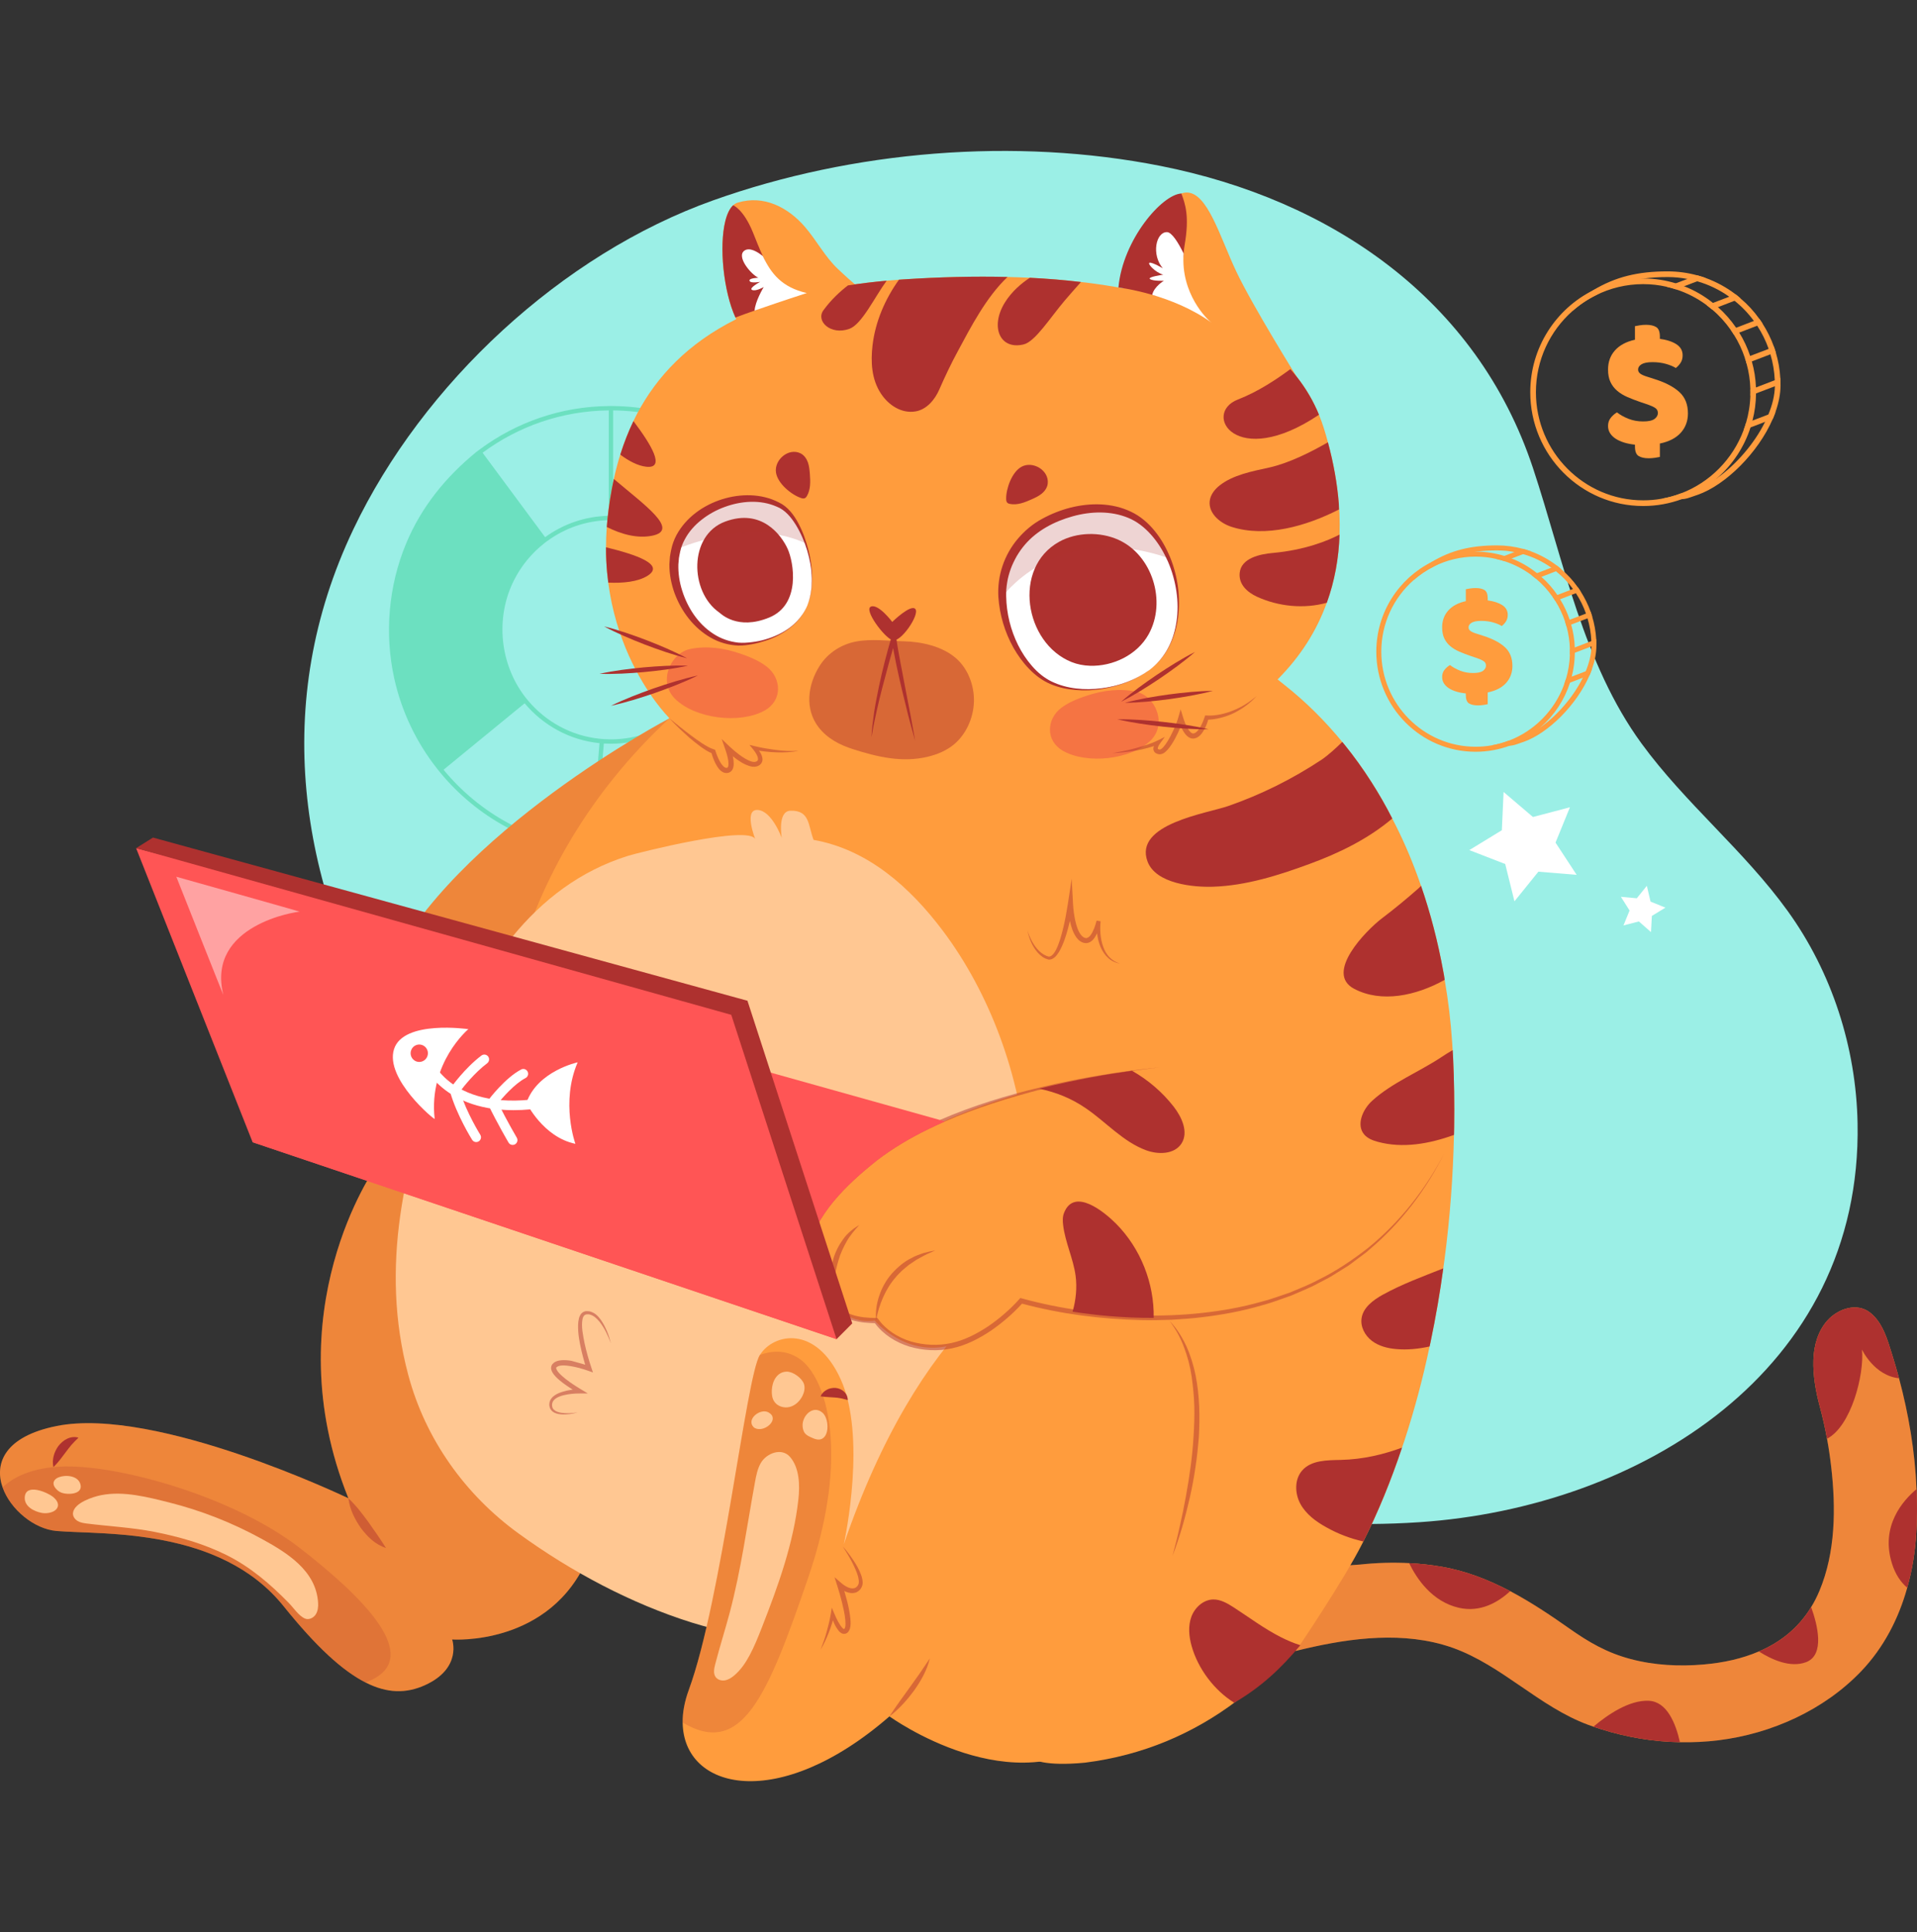 <svg width="124" height="125" viewBox="0 0 124 125" fill="none" xmlns="http://www.w3.org/2000/svg">
<rect x="0" y="0" width="124" height="125" fill="#333333" stroke="none"/>
<g clip-path="url(#clip0_25_238)">
<path d="M123.955 99.154C123.886 100.355 123.696 101.56 123.367 102.72C122.811 104.721 121.846 106.593 120.399 108.111C117.99 110.635 114.587 112.164 111.162 112.588C110.336 112.691 109.499 112.731 108.666 112.713C106.937 112.683 105.212 112.392 103.556 111.869C103.395 111.818 103.231 111.766 103.07 111.707C102.957 111.67 102.847 111.63 102.734 111.589C99.558 110.414 97.174 107.757 93.983 106.611C93.757 106.53 93.53 106.46 93.3 106.394C90.2 105.531 86.856 106.055 83.793 106.814L85.818 101.571C85.913 101.324 87.744 101.243 87.963 101.22C89.02 101.106 90.087 101.073 91.151 101.128C91.856 101.165 92.561 101.239 93.256 101.361C94.82 101.63 96.29 102.208 97.686 102.941C99.009 103.641 100.27 104.481 101.487 105.34C102.767 106.243 103.936 106.924 105.468 107.33C107.014 107.742 108.63 107.823 110.216 107.683C111.484 107.573 112.687 107.307 113.769 106.843H113.772C115.154 106.254 116.327 105.333 117.153 103.973C117.351 103.652 117.526 103.31 117.683 102.937C118.739 100.428 118.758 97.543 118.447 94.876C118.378 94.275 118.29 93.674 118.18 93.077C118.052 92.374 117.895 91.674 117.709 90.984C117.449 90.023 117.266 88.969 117.299 87.974C117.329 87.049 117.595 86.099 118.217 85.417C118.9 84.665 120.114 84.253 120.965 84.92C121.791 85.564 122.098 86.696 122.395 87.65C122.552 88.151 122.698 88.659 122.837 89.168C123.465 91.511 123.868 93.918 123.97 96.338C124.014 97.274 124.01 98.214 123.955 99.154Z" fill="#FF9C3D"/>
<path opacity="0.2" d="M123.955 99.154C123.886 100.355 123.696 101.56 123.367 102.72C122.811 104.721 121.846 106.593 120.399 108.111C117.99 110.635 114.587 112.164 111.162 112.588C110.336 112.691 109.499 112.731 108.666 112.713C106.937 112.683 105.212 112.392 103.556 111.869C103.395 111.818 103.231 111.766 103.07 111.707C102.957 111.67 102.847 111.63 102.734 111.589C99.558 110.414 97.174 107.757 93.983 106.611C93.757 106.53 93.53 106.46 93.3 106.394C90.2 105.531 86.856 106.055 83.793 106.814L85.818 101.571C85.913 101.324 87.744 101.243 87.963 101.22C89.02 101.106 90.087 101.073 91.151 101.128C91.856 101.165 92.561 101.239 93.256 101.361C94.82 101.63 96.29 102.208 97.686 102.941C99.009 103.641 100.27 104.481 101.487 105.34C102.767 106.243 103.936 106.924 105.468 107.33C107.014 107.742 108.63 107.823 110.216 107.683C111.484 107.573 112.687 107.307 113.769 106.843H113.772C115.154 106.254 116.327 105.333 117.153 103.973C117.351 103.652 117.526 103.31 117.683 102.937C118.739 100.428 118.758 97.543 118.447 94.876C118.378 94.275 118.29 93.674 118.18 93.077C118.052 92.374 117.895 91.674 117.709 90.984C117.449 90.023 117.266 88.969 117.299 87.974C117.329 87.049 117.595 86.099 118.217 85.417C118.9 84.665 120.114 84.253 120.965 84.92C121.791 85.564 122.098 86.696 122.395 87.65C122.552 88.151 122.698 88.659 122.837 89.168C123.465 91.511 123.868 93.918 123.97 96.338C124.014 97.274 124.01 98.214 123.955 99.154Z" fill="#AE312F"/>
<path d="M120.443 87.315C120.596 88.936 119.737 92.282 118.18 93.078C118.052 92.374 117.895 91.674 117.709 90.985C117.449 90.023 117.266 88.969 117.299 87.974C117.329 87.05 117.595 86.099 118.217 85.417C118.9 84.665 120.114 84.253 120.965 84.92C121.791 85.565 122.098 86.696 122.395 87.65C122.552 88.151 122.698 88.66 122.837 89.168C121.229 88.999 120.443 87.315 120.443 87.315Z" fill="#AE312F"/>
<path d="M123.955 99.154C123.886 100.355 123.696 101.56 123.367 102.72C122.954 102.366 122.603 101.862 122.384 101.162C121.616 98.73 123.093 97.072 123.97 96.339C124.014 97.274 124.01 98.214 123.955 99.154Z" fill="#AE312F"/>
<path d="M116.821 107.536C115.808 107.916 114.609 107.374 113.772 106.843C115.154 106.254 116.327 105.333 117.153 103.973C117.563 105.108 118.06 107.072 116.821 107.536Z" fill="#AE312F"/>
<path d="M108.666 112.713C106.937 112.683 105.212 112.392 103.556 111.869C103.395 111.817 103.231 111.766 103.07 111.707C104.002 110.922 105.402 109.971 106.656 110.034C107.818 110.089 108.388 111.471 108.666 112.713Z" fill="#AE312F"/>
<path d="M97.686 102.941C96.904 103.663 95.76 104.334 94.367 104.017C92.627 103.619 91.633 102.127 91.151 101.128C91.856 101.165 92.561 101.239 93.256 101.361C94.82 101.629 96.29 102.208 97.686 102.941Z" fill="#AE312F"/>
<path d="M46.148 12.956C36.344 16.446 27.34 24.826 22.859 34.238C12.125 56.781 30.433 80.514 50.027 90.259C55.361 92.911 61.059 94.809 66.901 95.923C75.115 97.49 83.402 99.043 91.802 98.481C106.104 97.523 120.455 88.676 120.156 72.676C120.065 67.769 118.497 62.907 115.634 58.936C112.822 55.035 109.022 51.989 106.185 48.105C102.407 42.932 101.137 36.254 99.162 30.289C95.531 19.329 86.06 12.915 75.079 10.737C65.663 8.869 55.185 9.738 46.148 12.956Z" fill="#9BEFE6"/>
<path d="M49.973 30.825C49.909 30.754 49.841 30.686 49.779 30.621C47.2 27.967 43.62 26.305 39.659 26.269C39.611 26.266 39.566 26.266 39.519 26.266C39.471 26.266 39.426 26.266 39.378 26.269C36.267 26.297 33.387 27.332 31.047 29.064C30.971 29.118 30.892 29.175 30.819 29.234C28.844 30.844 27.253 32.795 26.266 35.172C25.129 37.91 24.863 40.995 25.502 43.892C25.974 46.029 26.937 48.047 28.294 49.756C28.35 49.833 28.412 49.906 28.471 49.977C30.842 52.855 34.299 54.797 38.2 55.154C38.292 55.166 38.385 55.171 38.481 55.177C38.824 55.205 39.17 55.217 39.519 55.217C43.11 55.217 46.398 53.881 48.919 51.678C48.989 51.616 49.059 51.554 49.129 51.489C51.875 48.993 53.663 45.444 53.86 41.48C53.866 41.386 53.869 41.29 53.871 41.197C53.877 41.046 53.88 40.893 53.88 40.743C53.88 36.906 52.392 33.419 49.973 30.825ZM49.574 30.819L44.697 35.537C43.403 34.23 41.626 33.407 39.66 33.371V26.552C43.541 26.589 47.048 28.216 49.574 30.819ZM46.55 40.893C46.55 40.986 46.545 41.083 46.539 41.176C46.427 43.062 45.577 44.752 44.281 45.959C44.213 46.022 44.143 46.084 44.07 46.144C42.841 47.196 41.252 47.834 39.519 47.834C39.373 47.834 39.227 47.828 39.083 47.82C38.988 47.814 38.895 47.805 38.802 47.797C36.943 47.607 35.298 46.683 34.156 45.322C34.094 45.251 34.035 45.177 33.975 45.1C32.323 42.958 32.026 39.959 33.248 37.538C33.715 36.61 34.388 35.791 35.202 35.151C35.275 35.089 35.351 35.032 35.43 34.981C36.546 34.17 37.907 33.682 39.379 33.654C39.423 33.651 39.471 33.651 39.519 33.651C39.567 33.651 39.615 33.651 39.66 33.654C41.544 33.691 43.252 34.479 44.495 35.732C44.559 35.797 44.624 35.865 44.689 35.936C45.848 37.201 46.554 38.888 46.554 40.742C46.553 40.794 46.553 40.842 46.55 40.893ZM39.378 26.552V33.371C37.845 33.399 36.425 33.907 35.261 34.754L31.216 29.291C33.508 27.593 36.329 26.58 39.378 26.552ZM28.691 49.798L33.936 45.5C35.129 46.923 36.844 47.885 38.779 48.08L38.222 54.871C34.4 54.519 31.014 52.619 28.691 49.798ZM39.519 54.933C39.179 54.933 38.838 54.922 38.504 54.893L39.058 48.103C39.21 48.111 39.364 48.117 39.519 48.117C41.325 48.117 42.979 47.454 44.256 46.356L48.733 51.465C46.263 53.626 43.04 54.933 39.519 54.933ZM48.944 51.278L44.466 46.172C45.819 44.916 46.705 43.155 46.821 41.188L53.579 41.468C53.385 45.352 51.636 48.829 48.944 51.278ZM46.832 40.904C46.834 40.85 46.834 40.796 46.834 40.742C46.834 38.815 46.095 37.057 44.891 35.741L49.768 31.023C52.145 33.563 53.599 36.986 53.599 40.742C53.599 40.89 53.596 41.037 53.59 41.185L46.832 40.904Z" fill="#6CE0C0"/>
<path d="M43.298 46.474C43.298 46.474 29.287 53.831 24.967 62.963C20.646 72.094 39.52 63.476 39.52 63.476L43.298 46.474Z" fill="#FF9C3D"/>
<path opacity="0.2" d="M43.298 46.474C43.298 46.474 29.287 53.831 24.967 62.963C20.646 72.094 39.52 63.476 39.52 63.476L43.298 46.474Z" fill="#AE312F"/>
<path d="M70.181 114.037C73.944 113.561 77.198 112.148 79.979 110.054C81.144 109.177 82.223 108.181 83.232 107.083C83.235 107.08 83.275 107.058 83.335 107.024C83.509 106.927 83.855 106.725 83.986 106.569C84.018 106.531 86.91 102.25 88.102 99.895C88.129 99.841 88.161 99.781 88.188 99.728C89.154 97.812 89.981 95.771 90.689 93.655C90.743 93.509 90.791 93.363 90.84 93.217C91.489 91.236 92.037 89.19 92.472 87.112C92.498 87.004 92.52 86.901 92.541 86.793C92.869 85.223 93.143 83.643 93.357 82.057C93.389 81.862 93.411 81.673 93.438 81.478C93.797 78.761 93.991 76.05 94.05 73.425C94.055 73.257 94.06 73.089 94.06 72.922C94.082 71.374 94.06 69.864 93.991 68.397C93.98 68.246 93.969 68.089 93.964 67.937C93.953 67.764 93.942 67.596 93.931 67.428C93.84 66.065 93.679 64.717 93.448 63.391C93.421 63.196 93.389 63.007 93.352 62.817C93.008 60.929 92.53 59.083 91.918 57.308C91.843 57.091 91.768 56.875 91.687 56.658C91.22 55.381 90.678 54.142 90.055 52.956C90.05 52.94 90.045 52.924 90.034 52.908C89.626 52.107 89.18 51.333 88.702 50.586C88.702 50.581 88.697 50.575 88.692 50.57C88.171 49.753 87.602 48.962 87 48.216C86.941 48.145 86.882 48.069 86.823 47.999C85.706 46.641 84.466 45.401 83.087 44.313C82.938 44.195 82.789 44.074 82.641 43.956C84.135 42.459 85.177 40.79 85.823 38.994C86.329 37.593 86.598 36.12 86.647 34.585C86.662 34.148 86.662 33.706 86.643 33.257C86.631 33.044 86.619 32.827 86.601 32.613L86.598 32.589C86.498 31.291 86.259 29.961 85.895 28.612C85.733 28.011 85.556 27.409 85.317 26.833C84.957 25.954 84.476 25.133 83.879 24.377C83.879 24.377 81.011 19.77 79.969 17.567C78.909 15.334 78.1 12.396 76.724 12.456C75.481 12.511 72.957 15.467 72.672 18.575C72.67 18.602 72.67 18.63 72.667 18.658C71.894 18.512 71.091 18.386 70.253 18.282C70.144 18.27 70.032 18.255 69.92 18.246C68.867 18.12 67.768 18.029 66.611 17.971C66.142 17.95 65.657 17.931 65.17 17.919C63.063 17.867 60.796 17.919 58.38 18.081C58.301 18.084 58.223 18.09 58.15 18.096C57.877 18.114 57.611 18.136 57.354 18.16C56.646 18.224 55.968 18.303 55.31 18.397L55.212 18.318C54.797 17.972 54.259 17.455 54.195 17.398C53.366 16.615 52.803 15.527 52.059 14.669C50.977 13.421 49.416 12.592 47.712 13.111C47.605 13.145 47.51 13.198 47.423 13.281C47.199 13.487 47.031 13.842 46.917 14.299C46.507 15.938 46.797 18.843 47.571 20.543C47.586 20.577 47.604 20.614 47.622 20.648C44.484 22.217 42.486 24.362 41.224 26.742C41.136 26.907 41.054 27.077 40.973 27.245C40.648 27.92 40.379 28.615 40.152 29.317C39.974 29.866 39.83 30.423 39.707 30.987C39.523 31.832 39.392 32.68 39.299 33.526C39.289 33.62 39.28 33.715 39.274 33.806C39.262 33.904 39.256 33.999 39.25 34.093C39.214 34.542 39.199 34.981 39.199 35.406V35.469C39.199 36.003 39.223 36.519 39.268 37.02C39.289 37.248 39.316 37.474 39.344 37.694C39.825 41.39 41.405 44.036 42.392 45.376C42.877 46.029 43.216 46.373 43.216 46.373C43.216 46.373 43.26 46.429 43.297 46.475C22.32 66.008 36.539 96.134 36.539 96.134L46.084 95.847L62.566 103.516L66.84 113.81C66.841 113.81 67.505 114.294 70.181 114.037Z" fill="#FF9C3D"/>
<path d="M74.53 19.073C73.305 18.718 72.393 18.605 72.345 18.596C72.631 15.488 75.173 12.574 76.416 12.519C76.669 13.205 76.95 13.985 76.626 15.859C76.593 16.044 76.574 16.223 76.561 16.398C76.361 18.987 75.696 19.413 74.53 19.073Z" fill="#AE312F"/>
<path d="M48.811 20.094C48.346 20.255 47.908 20.414 47.572 20.542C46.797 18.843 46.508 15.937 46.918 14.298C47.032 13.841 47.2 13.486 47.424 13.28C47.424 13.28 48.085 13.526 48.697 15.02C48.919 15.565 49.117 16.087 49.343 16.567C49.879 17.701 50.327 19.56 48.811 20.094Z" fill="#AE312F"/>
<path opacity="0.48" d="M68.648 45.794C67.696 46.517 67.607 47.922 68.761 48.578C70.307 49.456 73.143 49.16 74.43 47.903C75.516 46.841 74.743 45.029 73.498 44.754C72.446 44.522 71.346 44.664 70.339 44.995C69.871 45.149 69.182 45.388 68.648 45.794Z" fill="#EA4949"/>
<path opacity="0.48" d="M49.599 43.131C50.562 43.888 50.63 45.328 49.438 45.98C47.84 46.852 44.943 46.5 43.646 45.191C42.552 44.087 43.374 42.245 44.653 41.985C45.734 41.765 46.858 41.93 47.882 42.286C48.359 42.451 49.06 42.707 49.599 43.131Z" fill="#EA4949"/>
<path d="M65.171 17.919C63.779 19.237 62.771 21.211 61.968 22.7C61.526 23.515 61.126 24.355 60.755 25.206C60.476 25.845 59.954 26.489 59.227 26.615C58.313 26.773 57.472 26.209 56.984 25.466C56.372 24.54 56.314 23.413 56.44 22.337C56.62 20.814 57.248 19.349 58.149 18.095C58.224 18.09 58.302 18.084 58.38 18.079C60.798 17.919 63.063 17.867 65.171 17.919Z" fill="#AE312F"/>
<path d="M42.182 34.659C41.204 34.853 40.172 34.556 39.25 34.094C39.257 33.999 39.264 33.904 39.275 33.806C39.282 33.715 39.29 33.62 39.3 33.525C39.392 32.68 39.523 31.832 39.707 30.988C41.659 32.65 44.014 34.291 42.182 34.659Z" fill="#AE312F"/>
<path d="M41.902 37.24C41.267 37.648 40.281 37.735 39.345 37.693C39.317 37.473 39.291 37.248 39.27 37.02C39.224 36.52 39.198 36.002 39.2 35.468C39.2 35.446 39.199 35.428 39.2 35.407C41.136 35.879 43.02 36.52 41.902 37.24Z" fill="#AE312F"/>
<path d="M41.803 30.196C41.255 30.136 40.672 29.823 40.125 29.416C40.132 29.383 40.143 29.349 40.154 29.315C40.379 28.614 40.649 27.92 40.974 27.243C42.131 28.776 43.072 30.337 41.803 30.196Z" fill="#AE312F"/>
<path d="M69.921 18.245C69.555 18.658 69.145 19.12 68.851 19.468C67.921 20.57 66.958 22.099 66.222 22.28C64.685 22.661 64.026 21.155 64.995 19.578C65.438 18.86 66.062 18.334 66.613 17.972L66.617 17.971C67.769 18.028 68.868 18.119 69.921 18.245Z" fill="#AE312F"/>
<path d="M57.354 18.16C56.577 19.216 55.754 20.978 54.946 21.273C53.727 21.714 52.751 20.771 53.264 20.071C53.76 19.389 54.341 18.854 54.849 18.464C55.645 18.341 56.479 18.238 57.354 18.16Z" fill="#AE312F"/>
<path d="M74.34 43.354C72.749 44.528 70.21 44.983 68.341 44.319C67.942 44.177 67.569 43.977 67.231 43.713C65.769 42.554 64.897 40.466 64.832 38.606C64.827 38.564 64.826 38.52 64.825 38.477C64.793 36.6 65.806 34.867 67.4 33.916C69.267 32.805 72.086 32.357 73.892 33.805C74.604 34.377 75.178 35.185 75.575 36.104L75.579 36.104C76.645 38.55 76.469 41.779 74.34 43.354Z" fill="white"/>
<path d="M74.34 43.354C73.439 44.017 72.361 44.397 71.265 44.575C70.715 44.661 70.153 44.686 69.596 44.64C69.038 44.597 68.481 44.483 67.957 44.26C67.431 44.039 66.963 43.685 66.569 43.275C66.171 42.866 65.833 42.399 65.552 41.901C64.994 40.902 64.657 39.776 64.578 38.616L64.58 38.635C64.493 37.249 64.958 35.892 65.839 34.854C66.276 34.339 66.804 33.892 67.396 33.575C67.979 33.252 68.6 33.006 69.242 32.841C70.517 32.523 71.931 32.518 73.155 33.106C73.768 33.393 74.287 33.848 74.699 34.359C75.116 34.872 75.44 35.451 75.686 36.056L75.562 35.984L75.566 35.983L75.657 35.976L75.689 36.055C75.942 36.677 76.111 37.329 76.197 37.989C76.281 38.65 76.286 39.32 76.198 39.978C76.109 40.635 75.914 41.277 75.61 41.864C75.305 42.448 74.871 42.967 74.34 43.354ZM74.34 43.354C74.867 42.962 75.294 42.44 75.593 41.854C75.895 41.269 76.062 40.621 76.133 39.969C76.204 39.316 76.172 38.654 76.054 38.011C75.938 37.368 75.742 36.741 75.468 36.153L75.592 36.225L75.588 36.226L75.503 36.237L75.464 36.153C75.198 35.581 74.86 35.042 74.444 34.58C74.028 34.115 73.538 33.731 72.977 33.502C71.853 33.038 70.564 33.075 69.387 33.403C68.202 33.731 67.076 34.321 66.291 35.243C66.094 35.473 65.92 35.722 65.765 35.982C65.618 36.247 65.482 36.519 65.379 36.805C65.278 37.09 65.192 37.384 65.147 37.685C65.117 37.834 65.11 37.987 65.092 38.138C65.09 38.284 65.076 38.455 65.084 38.578L65.085 38.597C65.105 39.673 65.37 40.761 65.856 41.737C66.1 42.225 66.4 42.685 66.76 43.094C67.118 43.506 67.54 43.858 68.031 44.095C69.018 44.569 70.165 44.666 71.258 44.527C72.355 44.389 73.432 44.001 74.34 43.354Z" fill="#AE312F"/>
<path d="M70.501 43.072C71.987 43.121 73.556 42.372 74.296 41.04C75.477 38.916 74.536 35.916 72.344 34.923C71.166 34.39 69.643 34.419 68.507 35.052C65.471 36.743 66.272 41.61 69.309 42.83C69.683 42.98 70.088 43.058 70.501 43.072Z" fill="#AE312F"/>
<path opacity="0.21" d="M75.575 36.105C68.798 33.765 65.257 38.049 64.832 38.607C64.827 38.564 64.826 38.521 64.825 38.477C64.793 36.6 65.806 34.867 67.4 33.916C69.267 32.805 72.086 32.357 73.892 33.805C74.604 34.377 75.179 35.185 75.575 36.105Z" fill="#AE312F"/>
<path d="M52.224 39.166C51.575 40.76 49.772 41.543 48.174 41.667C47.954 41.681 47.735 41.678 47.521 41.651C44.929 41.344 43.057 38.066 43.723 35.542C43.787 35.282 43.884 35.029 44.008 34.788C45.096 32.678 48.362 31.555 50.469 32.716C50.978 33.001 51.342 33.504 51.617 34.008C51.806 34.351 51.975 34.739 52.114 35.153C52.56 36.449 52.707 37.981 52.224 39.166Z" fill="white"/>
<path d="M52.224 39.166C51.995 39.728 51.609 40.22 51.133 40.595C50.659 40.971 50.114 41.257 49.538 41.446C49.25 41.541 48.956 41.622 48.657 41.676C48.359 41.733 48.053 41.774 47.742 41.766C47.125 41.737 46.509 41.564 45.967 41.25C44.876 40.627 44.075 39.564 43.635 38.382C43.422 37.786 43.293 37.15 43.299 36.503L43.334 36.018C43.356 35.858 43.392 35.699 43.422 35.539C43.487 35.222 43.605 34.905 43.757 34.617C44.391 33.45 45.514 32.679 46.707 32.3C47.899 31.928 49.249 31.919 50.378 32.503C50.967 32.781 51.361 33.327 51.645 33.861C51.936 34.404 52.136 34.987 52.291 35.576C52.443 36.166 52.531 36.774 52.534 37.382C52.538 37.989 52.455 38.604 52.224 39.166ZM52.224 39.166C52.665 38.024 52.552 36.746 52.208 35.6C52.032 35.023 51.791 34.466 51.479 33.958C51.168 33.455 50.777 32.986 50.245 32.779C49.182 32.308 47.946 32.405 46.874 32.799C46.333 32.994 45.824 33.277 45.378 33.63C44.931 33.98 44.548 34.412 44.291 34.903C44.159 35.148 44.058 35.404 43.998 35.68C43.972 35.818 43.938 35.956 43.917 36.095L43.88 36.518C43.864 37.085 43.95 37.662 44.127 38.212C44.471 39.31 45.144 40.352 46.124 40.991C46.608 41.314 47.17 41.51 47.752 41.575C48.044 41.602 48.34 41.581 48.636 41.544C48.932 41.508 49.227 41.452 49.513 41.365C50.086 41.198 50.641 40.943 51.12 40.577C51.597 40.21 51.987 39.726 52.224 39.166Z" fill="#AE312F"/>
<path d="M46.513 39.618C46.624 39.696 47.692 40.799 49.756 39.952C51.82 39.104 51.345 36.369 50.943 35.497C50.542 34.624 49.265 32.865 46.901 33.747C44.537 34.628 44.609 38.281 46.513 39.618Z" fill="#AE312F"/>
<path opacity="0.21" d="M52.114 35.153C49.109 33.748 45.539 34.808 43.723 35.542C43.787 35.282 43.884 35.029 44.008 34.788C45.096 32.678 48.362 31.555 50.469 32.716C50.978 33.001 51.342 33.504 51.617 34.008C51.806 34.35 51.975 34.739 52.114 35.153Z" fill="#AE312F"/>
<path d="M85.318 26.833C79.926 30.452 77.743 26.747 80.072 25.847C81.373 25.343 82.563 24.547 83.465 23.882C83.611 24.044 83.75 24.209 83.88 24.376C84.477 25.133 84.958 25.954 85.318 26.833Z" fill="#AE312F"/>
<path d="M86.6 32.587L86.603 32.612C86.602 32.731 86.608 32.846 86.61 32.961C84.496 34.044 81.858 34.792 79.662 34.085C78.834 33.819 78.077 33.107 78.274 32.279C78.355 31.949 78.587 31.648 78.879 31.416C79.744 30.725 81.003 30.488 82.097 30.248C83.341 29.972 84.78 29.263 85.896 28.613C86.259 29.962 86.498 31.292 86.6 32.587Z" fill="#AE312F"/>
<path d="M86.648 34.585C86.598 36.118 86.33 37.593 85.825 38.994C84.345 39.411 82.69 39.239 81.308 38.606C80.692 38.322 80.12 37.821 80.187 37.076C80.274 36.091 81.539 35.846 82.315 35.776C84.422 35.586 85.883 34.983 86.648 34.585Z" fill="#AE312F"/>
<path d="M39.52 45.661C40.418 45.221 41.347 44.868 42.282 44.536C43.221 44.214 44.167 43.913 45.144 43.7C44.246 44.141 43.317 44.494 42.382 44.825C41.443 45.147 40.496 45.447 39.52 45.661Z" fill="#AE312F"/>
<path d="M38.78 43.593C39.723 43.386 40.674 43.27 41.627 43.178C42.581 43.094 43.538 43.034 44.502 43.066C43.559 43.274 42.608 43.389 41.655 43.481C40.701 43.565 39.745 43.625 38.78 43.593Z" fill="#AE312F"/>
<path d="M39.075 40.525C40.012 40.757 40.917 41.075 41.813 41.414C42.707 41.762 43.592 42.132 44.444 42.588C43.507 42.357 42.602 42.039 41.706 41.699C40.812 41.351 39.928 40.981 39.075 40.525Z" fill="#AE312F"/>
<path d="M75.284 18.164C75.284 18.164 74.593 18.196 74.391 18.056C74.185 17.918 75.24 17.772 75.24 17.772C74.687 17.604 74.186 17.029 74.365 16.998C74.547 16.963 75.215 17.356 75.215 17.356C74.469 16.484 74.765 15.007 75.486 15.018C75.794 15.023 76.2 15.666 76.561 16.398C76.361 18.988 78.08 20.68 78.382 20.884C77.142 19.982 75.696 19.414 74.53 19.073C74.649 18.54 75.284 18.164 75.284 18.164Z" fill="white"/>
<path d="M48.811 20.094C48.846 19.509 49.354 18.646 49.4 18.572C49.356 18.595 48.891 18.861 48.65 18.759C48.398 18.65 49.175 18.233 49.175 18.233C49.175 18.233 48.555 18.354 48.484 18.171C48.41 17.991 49.052 17.969 49.052 17.969C48.572 17.746 47.621 16.608 48.144 16.221C48.484 15.969 49.013 16.302 49.343 16.568C49.879 17.702 50.576 18.59 52.186 18.959C52.186 18.958 50.327 19.56 48.811 20.094Z" fill="white"/>
<path d="M57.714 40.235C57.714 40.235 56.822 39.046 56.337 39.243C55.852 39.44 57.194 41.239 57.724 41.42C58.254 41.602 59.492 39.777 59.215 39.409C58.938 39.041 57.714 40.235 57.714 40.235Z" fill="#AE312F"/>
<path d="M59.196 47.924C59.034 47.377 58.894 46.824 58.745 46.273L58.338 44.611C58.202 44.057 58.085 43.498 57.965 42.94C57.853 42.378 57.74 41.821 57.669 41.242L57.963 41.27C57.648 42.326 57.359 43.393 57.079 44.46C56.941 44.995 56.807 45.531 56.691 46.07C56.566 46.608 56.461 47.15 56.371 47.697C56.394 47.143 56.47 46.592 56.548 46.042C56.634 45.494 56.744 44.95 56.855 44.407C57.083 43.32 57.364 42.248 57.674 41.182L57.881 40.471L57.969 41.21C58.035 41.763 58.143 42.326 58.247 42.883L58.567 44.562L58.891 46.24C58.99 46.802 59.102 47.361 59.196 47.924Z" fill="#AE312F"/>
<path opacity="0.48" d="M55.344 41.51C54.443 41.688 53.566 42.217 53.024 43.068C52.238 44.303 52.042 45.879 52.955 47.057C53.522 47.787 54.34 48.202 55.167 48.466C56.753 48.971 58.363 49.358 60.019 48.956C60.62 48.81 61.215 48.571 61.714 48.154C62.479 47.516 62.969 46.462 62.998 45.392C63.027 44.322 62.596 43.26 61.866 42.609C60.969 41.807 59.597 41.515 58.468 41.489C57.461 41.466 56.335 41.314 55.344 41.51Z" fill="#AE312F"/>
<path d="M72.271 46.535C73.27 46.523 74.259 46.603 75.245 46.706C76.231 46.818 77.213 46.953 78.187 47.181C77.188 47.193 76.199 47.113 75.212 47.009C74.227 46.897 73.244 46.762 72.271 46.535Z" fill="#AE312F"/>
<path d="M78.457 44.695C77.523 44.942 76.578 45.099 75.63 45.233C74.68 45.357 73.727 45.459 72.762 45.468C73.695 45.22 74.641 45.064 75.589 44.93C76.539 44.806 77.492 44.705 78.457 44.695Z" fill="#AE312F"/>
<path d="M77.297 42.179C76.567 42.815 75.786 43.375 74.992 43.916C74.194 44.449 73.383 44.962 72.52 45.398C73.249 44.761 74.03 44.202 74.824 43.662C75.623 43.13 76.434 42.616 77.297 42.179Z" fill="#AE312F"/>
<path d="M65.082 32.27C65.083 32.36 65.093 32.46 65.156 32.524C65.202 32.571 65.268 32.59 65.332 32.603C65.806 32.695 66.285 32.504 66.727 32.306C66.96 32.202 67.196 32.093 67.392 31.93C67.589 31.766 67.746 31.539 67.773 31.283C67.865 30.42 66.801 29.801 66.077 30.197C65.451 30.539 65.076 31.609 65.082 32.27Z" fill="#AE312F"/>
<path d="M51.801 32.214C51.886 32.244 51.982 32.268 52.064 32.229C52.123 32.201 52.163 32.144 52.196 32.088C52.441 31.668 52.422 31.149 52.385 30.663C52.365 30.407 52.342 30.147 52.255 29.905C52.167 29.664 52.007 29.438 51.777 29.327C51.001 28.952 50.067 29.756 50.195 30.576C50.306 31.285 51.181 32 51.801 32.214Z" fill="#AE312F"/>
<path d="M38.051 100.72C35.621 106.534 29.246 106.067 29.246 106.067C29.246 106.067 29.915 107.924 27.484 109.025C26.297 109.56 25.068 109.574 23.646 108.849C22.151 108.093 20.445 106.527 18.343 103.911C14.231 98.797 6.683 99.302 3.664 99.048C2.213 98.926 0.667 97.655 0.166 96.222C-0.375 94.67 0.305 92.931 3.664 92.257C10.123 90.964 22.536 96.933 22.536 96.933C17.671 84.844 24.297 75.507 24.297 75.507C37.047 78.941 40.486 94.906 38.051 100.72Z" fill="#FF9C3D"/>
<path opacity="0.2" d="M38.051 100.72C35.621 106.534 29.246 106.067 29.246 106.067C29.246 106.067 29.915 107.924 27.484 109.025C26.297 109.56 25.068 109.574 23.646 108.849C22.151 108.093 20.445 106.527 18.343 103.911C14.231 98.797 6.683 99.302 3.664 99.048C2.213 98.926 0.667 97.655 0.166 96.222C-0.375 94.67 0.305 92.931 3.664 92.257C10.123 90.964 22.536 96.933 22.536 96.933C17.671 84.844 24.297 75.507 24.297 75.507C37.047 78.941 40.486 94.906 38.051 100.72Z" fill="#AE312F"/>
<path opacity="0.48" d="M22.536 96.934C23.059 97.423 23.447 97.954 23.839 98.485C24.224 99.026 24.584 99.543 24.967 100.147C24.274 99.929 23.749 99.403 23.339 98.851C22.944 98.281 22.627 97.652 22.536 96.934Z" fill="#AE312F"/>
<path opacity="0.2" d="M23.647 108.848C22.152 108.093 20.445 106.527 18.343 103.911C14.231 98.797 6.684 99.302 3.665 99.047C2.214 98.926 0.667 97.654 0.167 96.221C0.784 95.639 1.998 94.91 4.213 94.873C7.912 94.817 15.167 96.874 19.389 100.145C23.307 103.185 27.708 107.353 23.647 108.848Z" fill="#AE312F"/>
<path d="M3.46 94.915C3.393 94.668 3.415 94.425 3.472 94.196C3.528 93.964 3.636 93.748 3.777 93.55C3.929 93.359 4.116 93.186 4.345 93.079C4.573 92.971 4.838 92.936 5.077 93.011C4.892 93.191 4.754 93.329 4.625 93.475C4.503 93.628 4.383 93.769 4.27 93.926C4.031 94.235 3.812 94.565 3.46 94.915Z" fill="#AE312F"/>
<path d="M3.706 95.616C3.58 95.68 3.473 95.8 3.462 95.942C3.451 96.071 3.519 96.194 3.601 96.294C3.695 96.406 3.812 96.501 3.946 96.558C4.347 96.727 5.379 96.698 5.205 96.033C5.047 95.433 4.168 95.383 3.706 95.616Z" fill="#FFC792"/>
<path d="M1.601 96.858C1.558 97.457 2.195 97.782 2.693 97.877C2.947 97.926 3.249 97.892 3.48 97.769C3.605 97.702 3.713 97.59 3.744 97.451C3.793 97.226 3.63 97.009 3.454 96.861C3.083 96.551 1.667 95.934 1.601 96.858Z" fill="#FFC792"/>
<path d="M8.782 96.732C8.033 96.619 7.278 96.586 6.556 96.728C6.021 96.833 4.81 97.216 4.722 97.874C4.694 98.088 4.838 98.294 5.022 98.403C5.206 98.512 5.425 98.543 5.636 98.569C7.083 98.749 8.544 98.822 9.975 99.103C11.579 99.418 13.169 99.869 14.64 100.599C16.195 101.372 17.482 102.48 18.693 103.717C18.991 104.021 19.325 104.544 19.727 104.713C19.97 104.816 20.265 104.681 20.413 104.462C20.562 104.242 20.591 103.962 20.576 103.697C20.45 101.594 18.54 100.442 16.899 99.543C15.02 98.512 13.01 97.723 10.934 97.201C10.246 97.029 9.517 96.842 8.782 96.732Z" fill="#FFC792"/>
<path d="M26.41 88.96C27.517 93.105 30.085 96.699 33.541 99.208C36.977 101.703 40.846 103.749 44.74 104.971C48.223 106.064 52.647 106.555 56.007 104.801C59.27 103.097 61.34 99.009 62.438 95.66C64.524 89.301 66.928 81.405 66.391 74.739C65.978 69.614 64.058 64.288 60.963 60.185C58.886 57.431 56.167 54.965 52.625 54.337C52.265 53.386 52.39 52.413 51.127 52.45C50.265 52.475 50.569 54.218 50.569 54.218C50.569 54.218 49.939 52.455 49.01 52.401C48.081 52.347 48.858 54.3 48.858 54.301C48.478 53.348 41.284 55.163 40.624 55.369C34.405 57.314 30.885 62.935 28.637 68.724C26.118 75.207 24.572 81.999 26.392 88.891C26.398 88.914 26.404 88.937 26.41 88.96Z" fill="#FFC792"/>
<path opacity="0.48" d="M71.961 48.728C72.465 48.636 72.967 48.537 73.458 48.403C73.949 48.272 74.439 48.125 74.885 47.904L75.346 47.676L75.034 48.101C74.962 48.198 74.891 48.333 74.889 48.417C74.893 48.461 74.894 48.452 74.912 48.467C74.924 48.48 75.009 48.497 75.027 48.493C75.079 48.494 75.192 48.404 75.272 48.309C75.358 48.211 75.436 48.096 75.509 47.979C75.656 47.743 75.787 47.491 75.905 47.233C76.021 46.977 76.134 46.706 76.207 46.452L76.37 45.89L76.54 46.448C76.608 46.671 76.699 46.903 76.812 47.103C76.924 47.303 77.083 47.481 77.208 47.449C77.354 47.434 77.521 47.243 77.634 47.045C77.75 46.843 77.846 46.614 77.921 46.39L77.957 46.284L78.061 46.291C78.334 46.309 78.635 46.278 78.918 46.222C79.205 46.164 79.488 46.079 79.761 45.967C80.033 45.854 80.304 45.729 80.554 45.567C80.809 45.411 81.047 45.229 81.282 45.041C81.073 45.257 80.852 45.467 80.606 45.644C80.366 45.831 80.101 45.983 79.83 46.125C79.554 46.258 79.265 46.362 78.967 46.438C78.666 46.513 78.368 46.565 78.041 46.561L78.18 46.462C78.114 46.719 78.025 46.96 77.898 47.197C77.834 47.314 77.76 47.429 77.661 47.536C77.564 47.64 77.432 47.745 77.254 47.775C77.168 47.789 77.071 47.781 76.985 47.746C76.902 47.712 76.835 47.662 76.779 47.611C76.668 47.506 76.59 47.391 76.521 47.274C76.386 47.039 76.29 46.801 76.208 46.546L76.541 46.541C76.454 46.845 76.336 47.107 76.212 47.377C76.086 47.644 75.95 47.907 75.786 48.159C75.703 48.284 75.615 48.407 75.507 48.524C75.394 48.632 75.286 48.771 75.044 48.8C74.975 48.801 74.939 48.792 74.892 48.78C74.847 48.769 74.797 48.75 74.748 48.716C74.64 48.654 74.584 48.49 74.607 48.39C74.643 48.185 74.739 48.067 74.842 47.938L74.991 48.134C74.503 48.338 74 48.465 73.492 48.558C72.983 48.641 72.474 48.708 71.961 48.728Z" fill="#AE312F"/>
<path opacity="0.48" d="M43.298 46.474C43.762 46.852 44.224 47.23 44.702 47.583C44.939 47.762 45.18 47.935 45.426 48.096C45.671 48.253 45.931 48.406 46.184 48.484L46.254 48.505L46.279 48.583C46.357 48.821 46.452 49.067 46.574 49.282C46.687 49.493 46.873 49.7 47.001 49.677C47.061 49.668 47.084 49.655 47.11 49.554C47.129 49.459 47.122 49.336 47.107 49.217C47.074 48.975 46.998 48.722 46.916 48.487L46.682 47.81L47.196 48.299C47.394 48.488 47.612 48.671 47.834 48.835C48.057 48.997 48.292 49.15 48.531 49.24C48.649 49.286 48.772 49.31 48.86 49.287C48.959 49.261 49.027 49.214 49.03 49.138C49.047 48.951 48.877 48.677 48.715 48.48L48.477 48.191L48.831 48.277C49.287 48.388 49.759 48.462 50.228 48.523C50.699 48.584 51.175 48.607 51.652 48.573C51.183 48.676 50.697 48.687 50.216 48.675C49.734 48.658 49.258 48.6 48.779 48.517L48.894 48.314C49 48.428 49.09 48.544 49.172 48.678C49.249 48.812 49.328 48.961 49.322 49.165C49.315 49.265 49.267 49.381 49.188 49.449C49.149 49.488 49.109 49.517 49.067 49.535C49.026 49.559 48.983 49.577 48.935 49.586C48.745 49.635 48.575 49.593 48.428 49.544C48.128 49.443 47.877 49.282 47.638 49.11C47.399 48.937 47.176 48.753 46.958 48.55L47.238 48.363C47.335 48.627 47.406 48.888 47.444 49.172C47.46 49.315 47.472 49.462 47.438 49.628C47.425 49.671 47.413 49.714 47.395 49.757C47.368 49.8 47.347 49.846 47.308 49.884C47.229 49.965 47.122 50.007 47.022 50.011C46.816 50.025 46.653 49.904 46.55 49.796C46.443 49.682 46.37 49.558 46.301 49.434C46.172 49.182 46.076 48.929 46.006 48.658L46.101 48.757C45.79 48.639 45.542 48.465 45.296 48.288C45.052 48.108 44.818 47.919 44.59 47.724C44.142 47.325 43.706 46.914 43.298 46.474Z" fill="#AE312F"/>
<path d="M71.502 112.175C65.664 116.941 57.534 111.042 57.534 111.042C50.337 117.302 44.207 115.801 44.158 111.446C44.147 110.801 44.277 110.091 44.553 109.333C46.696 103.483 48.263 89.067 49.149 87.665C49.149 87.662 49.152 87.662 49.153 87.659C50.039 86.257 52.77 85.708 54.372 89.216C56.061 92.901 54.669 99.509 54.582 99.908C59.372 85.9 66.735 80.74 71.034 80.903C75.34 81.066 76.915 89.916 76.915 89.916C76.915 89.916 77.34 107.405 71.502 112.175Z" fill="#FF9C3D"/>
<path opacity="0.48" d="M54.516 100.048C54.761 100.323 54.982 100.618 55.189 100.925C55.398 101.231 55.581 101.556 55.712 101.918C55.764 102.104 55.83 102.294 55.789 102.521C55.737 102.756 55.587 102.939 55.361 103.028C55.134 103.103 54.906 103.057 54.721 102.982C54.532 102.903 54.369 102.804 54.208 102.674L54.474 102.495C54.712 103.23 54.93 103.964 55.01 104.754C55.019 104.957 55.042 105.154 54.971 105.387C54.919 105.507 54.864 105.642 54.677 105.696C54.484 105.737 54.358 105.619 54.283 105.546C53.995 105.21 53.88 104.847 53.745 104.477L53.973 104.459C53.875 104.86 53.76 105.249 53.608 105.627C53.458 106.004 53.289 106.375 53.081 106.721C53.23 106.345 53.365 105.968 53.47 105.58C53.574 105.194 53.676 104.803 53.74 104.414L53.806 104.009L53.969 104.396C54.109 104.731 54.282 105.093 54.498 105.33C54.554 105.385 54.604 105.398 54.6 105.39C54.599 105.396 54.615 105.375 54.631 105.362L54.664 105.288C54.702 105.152 54.689 104.96 54.677 104.784C54.64 104.421 54.556 104.053 54.468 103.688C54.379 103.323 54.275 102.958 54.161 102.602L53.981 102.039L54.427 102.422C54.668 102.63 55.014 102.822 55.268 102.747C55.387 102.715 55.506 102.587 55.537 102.467C55.577 102.328 55.538 102.15 55.5 101.984C55.405 101.645 55.241 101.318 55.076 100.994C54.906 100.671 54.713 100.359 54.516 100.048Z" fill="#AE312F"/>
<path opacity="0.48" d="M57.533 111.041C57.952 110.388 58.406 109.783 58.847 109.167L59.504 108.243L60.145 107.293C59.967 108.056 59.571 108.744 59.126 109.372C58.896 109.683 58.654 109.984 58.389 110.264C58.126 110.544 57.846 110.811 57.533 111.041Z" fill="#AE312F"/>
<path d="M67.356 70.399C67.191 70.44 59.45 72.133 54.847 76.502C50.245 80.871 52.022 84.076 53.843 84.227C53.843 84.227 54.67 85.683 56.584 85.436C56.584 85.436 58.17 87.375 60.686 87.178C63.202 86.981 66.055 84.16 66.055 84.16L71.18 85.093L73.511 76.854L67.356 70.399Z" fill="#FF9C3D"/>
<path opacity="0.48" d="M56.67 85.436C56.621 84.9 56.696 84.347 56.873 83.83C57.046 83.31 57.319 82.817 57.682 82.401C58.049 81.993 58.472 81.623 58.965 81.388C59.197 81.243 59.464 81.172 59.712 81.072C59.971 80.999 60.235 80.943 60.495 80.895C60.255 81.019 60.007 81.106 59.776 81.231C59.55 81.365 59.309 81.466 59.101 81.623L58.781 81.839L58.485 82.085C58.382 82.162 58.294 82.256 58.204 82.347C58.115 82.439 58.019 82.524 57.944 82.628C57.603 83.01 57.337 83.456 57.124 83.928C56.916 84.403 56.756 84.907 56.67 85.436Z" fill="#AE312F"/>
<path opacity="0.48" d="M53.843 84.227C53.602 83.325 53.639 82.35 53.904 81.44C54.04 80.985 54.259 80.552 54.538 80.17C54.812 79.779 55.194 79.481 55.589 79.247C55.274 79.591 54.982 79.931 54.763 80.321C54.546 80.71 54.357 81.113 54.235 81.543C54.104 81.969 54.017 82.41 53.953 82.858C53.896 83.307 53.852 83.762 53.843 84.227Z" fill="#AE312F"/>
<path opacity="0.48" d="M93.416 74.624C92.243 76.982 90.613 79.123 88.595 80.829C88.358 81.058 88.076 81.234 87.817 81.437C87.55 81.629 87.298 81.85 87.013 82.012L86.172 82.535C85.894 82.712 85.591 82.844 85.302 83.003C84.725 83.327 84.107 83.556 83.504 83.825C82.879 84.038 82.268 84.285 81.629 84.447C80.364 84.823 79.063 85.062 77.758 85.217C77.104 85.302 76.446 85.339 75.792 85.383C75.134 85.398 74.476 85.424 73.818 85.405C71.219 85.343 68.631 85.015 66.109 84.341C65.506 85.004 64.834 85.579 64.102 86.087C63.339 86.596 62.505 87.034 61.588 87.23C60.67 87.432 59.72 87.381 58.821 87.119C57.958 86.846 57.154 86.36 56.591 85.605C56.343 85.597 56.094 85.586 55.842 85.557C55.659 85.531 55.476 85.501 55.294 85.454C55.199 85.431 55.107 85.406 55.016 85.373C54.749 85.288 54.486 85.163 54.248 84.986C54.131 84.897 54.022 84.798 53.927 84.68C53.846 84.584 53.78 84.488 53.722 84.363C53.071 84.175 52.534 83.692 52.234 83.099C51.916 82.48 51.85 81.765 51.934 81.095C52.143 79.743 52.848 78.553 53.689 77.539C54.537 76.522 55.538 75.66 56.569 74.85C57.626 74.065 58.766 73.402 59.95 72.842C60.228 72.709 60.513 72.58 60.794 72.458C62.907 71.537 65.118 70.863 67.352 70.332C69.888 69.732 72.462 69.3 75.053 69.05C72.469 69.345 69.903 69.824 67.385 70.465C65.254 71.021 63.145 71.67 61.131 72.55C60.765 72.709 60.407 72.878 60.049 73.052C58.883 73.619 57.761 74.282 56.734 75.067C55.721 75.874 54.742 76.736 53.916 77.731C53.097 78.719 52.432 79.876 52.242 81.135C52.168 81.758 52.231 82.407 52.516 82.952C52.79 83.497 53.291 83.925 53.879 84.068L53.959 84.091L53.996 84.183C54.066 84.371 54.244 84.581 54.442 84.721C54.643 84.872 54.873 84.982 55.122 85.059C55.264 85.111 55.414 85.148 55.568 85.174C55.67 85.196 55.776 85.21 55.882 85.225C56.141 85.255 56.404 85.266 56.671 85.269H56.755L56.814 85.347C57.303 86.036 58.093 86.537 58.919 86.787C59.756 87.031 60.666 87.075 61.514 86.894C62.377 86.714 63.177 86.297 63.919 85.807C64.65 85.306 65.341 84.713 65.93 84.053L65.999 83.976L66.101 84.002C68.605 84.691 71.219 85.037 73.821 85.107C75.126 85.129 76.431 85.089 77.728 84.945C79.022 84.805 80.312 84.58 81.566 84.223C82.198 84.068 82.809 83.829 83.427 83.626C84.026 83.365 84.64 83.143 85.214 82.83C86.391 82.263 87.48 81.526 88.511 80.722C90.54 79.064 92.203 76.964 93.416 74.624Z" fill="#AE312F"/>
<path d="M90.056 52.956C88.488 54.282 86.609 55.197 84.687 55.9C82.701 56.631 80.602 57.297 78.47 57.367C77.203 57.41 74.771 57.183 74.228 55.738C73.321 53.303 78.073 52.626 79.452 52.145C81.573 51.408 83.602 50.397 85.481 49.152C85.889 48.881 86.448 48.372 86.823 47.999C86.883 48.069 86.942 48.145 87.001 48.215C87.602 48.962 88.171 49.752 88.692 50.57C88.697 50.575 88.703 50.58 88.703 50.586C89.18 51.333 89.626 52.106 90.034 52.907C90.045 52.924 90.05 52.94 90.056 52.956Z" fill="#AE312F"/>
<path d="M74.625 85.263C72.624 85.272 70.813 85.084 69.379 84.862C69.6 84.103 69.676 83.28 69.573 82.526C69.422 81.418 68.904 80.382 68.77 79.272C68.736 79.007 68.726 78.73 68.823 78.478C69.475 76.785 71.446 78.418 72.188 79.164C73.779 80.764 74.668 83.023 74.625 85.263Z" fill="#AE312F"/>
<path d="M76.424 73.981C75.965 74.69 74.925 74.707 74.139 74.419C72.662 73.876 71.571 72.622 70.275 71.726C69.297 71.048 68.28 70.654 67.218 70.435C69.606 69.838 71.773 69.474 73.22 69.273C74.257 69.857 75.18 70.65 75.914 71.588C76.449 72.275 76.892 73.249 76.424 73.981Z" fill="#AE312F"/>
<path d="M93.449 63.391C91.597 64.425 89.352 64.901 87.591 63.97C85.653 62.947 88.375 60.192 89.368 59.429C90.19 58.807 90.99 58.147 91.763 57.465C91.817 57.416 91.865 57.367 91.919 57.308C92.531 59.083 93.008 60.928 93.352 62.817C93.39 63.007 93.422 63.196 93.449 63.391Z" fill="#AE312F"/>
<path d="M94.061 72.921C94.061 73.089 94.055 73.257 94.05 73.425C92.45 74.004 90.732 74.312 89.111 73.868C88.794 73.782 88.472 73.657 88.252 73.408C87.704 72.781 88.144 71.769 88.762 71.211C90.018 70.064 91.774 69.355 93.196 68.418C93.433 68.261 93.69 68.094 93.964 67.937C93.969 68.088 93.98 68.245 93.991 68.397C94.061 69.864 94.082 71.374 94.061 72.921Z" fill="#AE312F"/>
<path opacity="0.48" d="M75.846 100.65C76.014 100.015 76.176 99.38 76.313 98.74C76.46 98.102 76.593 97.461 76.707 96.817C76.94 95.531 77.13 94.237 77.203 92.935C77.247 92.286 77.269 91.635 77.253 90.985C77.236 90.335 77.169 89.689 77.079 89.046C76.983 88.405 76.82 87.774 76.589 87.169C76.366 86.56 76.052 85.984 75.655 85.462C76.112 85.933 76.465 86.503 76.745 87.103C77.014 87.708 77.211 88.347 77.341 88.998C77.599 90.303 77.618 91.639 77.548 92.958C77.445 94.276 77.258 95.585 76.967 96.87C76.675 98.155 76.32 99.425 75.846 100.65Z" fill="#AE312F"/>
<path d="M93.358 82.057C93.143 83.643 92.869 85.223 92.541 86.793C92.52 86.901 92.499 87.004 92.472 87.112C91.758 87.269 91.033 87.344 90.308 87.279C89.75 87.231 89.181 87.085 88.735 86.744C88.284 86.397 87.983 85.829 88.075 85.266C88.188 84.579 88.821 84.113 89.427 83.772C90.684 83.075 92.031 82.587 93.358 82.057Z" fill="#AE312F"/>
<path d="M90.689 93.655C89.981 95.771 89.154 97.811 88.188 99.727C87.345 99.538 86.534 99.229 85.788 98.807C85.122 98.439 84.478 97.963 84.113 97.292C83.748 96.615 83.726 95.711 84.231 95.132C84.821 94.461 85.841 94.472 86.733 94.45C88.187 94.413 89.46 94.104 90.689 93.655Z" fill="#AE312F"/>
<path d="M84.113 106.439C82.871 107.926 81.593 109.135 79.836 110.16C78.549 109.363 77.486 107.956 77.078 106.488C76.905 105.872 76.844 105.199 77.063 104.597C77.284 103.999 77.838 103.491 78.475 103.479C78.958 103.47 79.402 103.733 79.812 103.997C80.812 104.646 81.772 105.367 82.833 105.908C83.243 106.116 83.669 106.301 84.113 106.439Z" fill="#AE312F"/>
<path opacity="0.48" d="M66.462 60.21C66.626 60.703 66.863 61.185 67.228 61.536C67.403 61.703 67.643 61.849 67.841 61.888C68.029 61.895 68.193 61.666 68.304 61.454C68.531 61.008 68.658 60.501 68.783 60.002C68.9 59.498 68.996 58.985 69.073 58.477L69.321 56.853L69.409 58.495C69.428 58.841 69.477 59.198 69.548 59.539C69.622 59.877 69.725 60.221 69.911 60.471C70.002 60.591 70.126 60.681 70.235 60.691C70.335 60.703 70.45 60.626 70.545 60.498C70.73 60.242 70.848 59.892 70.932 59.562L71.192 59.602C71.138 60.135 71.172 60.705 71.349 61.218C71.435 61.476 71.567 61.719 71.754 61.919C71.942 62.116 72.185 62.261 72.452 62.346C72.177 62.297 71.908 62.178 71.692 61.985C71.476 61.793 71.31 61.545 71.194 61.279C71.078 61.013 71.012 60.728 70.97 60.443C70.93 60.155 70.914 59.871 70.931 59.574L71.19 59.612C71.118 59.985 71.021 60.344 70.792 60.682C70.683 60.841 70.485 61.029 70.214 61.016C69.958 60.996 69.776 60.839 69.649 60.678C69.4 60.346 69.298 59.976 69.212 59.613C69.131 59.247 69.091 58.883 69.072 58.507L69.408 58.526C69.326 59.051 69.218 59.565 69.081 60.078C68.943 60.588 68.781 61.097 68.509 61.572C68.438 61.689 68.358 61.804 68.253 61.906C68.151 62.004 67.999 62.099 67.827 62.081C67.518 62.008 67.315 61.835 67.128 61.635C66.771 61.227 66.567 60.722 66.462 60.21Z" fill="#AE312F"/>
<path opacity="0.2" d="M52.287 102.042C49.62 109.841 47.98 113.688 44.159 111.446C44.148 110.801 44.277 110.091 44.553 109.333C46.697 103.483 48.263 89.067 49.149 87.666C49.149 87.662 49.153 87.663 49.153 87.659C49.854 87.401 50.798 87.281 51.706 87.901C53.472 89.101 55.008 94.087 52.287 102.042Z" fill="#AE312F"/>
<path d="M49.214 94.647C49.001 95.015 48.918 95.442 48.84 95.861C48.32 98.691 47.939 101.553 47.201 104.334C46.902 105.458 46.546 106.566 46.257 107.692C46.188 107.962 46.129 108.272 46.291 108.498C46.422 108.68 46.67 108.749 46.89 108.712C47.111 108.675 47.306 108.549 47.479 108.406C47.908 108.05 48.227 107.577 48.492 107.084C48.804 106.501 49.048 105.885 49.289 105.27C50.337 102.587 51.332 99.847 51.645 96.982C51.741 96.101 51.72 94.978 51.107 94.261C50.564 93.627 49.579 94.016 49.214 94.647Z" fill="#FFC792"/>
<path d="M51.915 92.252C51.924 92.428 51.967 92.611 52.082 92.744C52.181 92.857 52.32 92.924 52.456 92.987C52.677 93.09 52.934 93.194 53.155 93.092C53.682 92.847 53.594 91.749 53.217 91.409C52.604 90.857 51.881 91.582 51.915 92.252Z" fill="#FFC792"/>
<path d="M49.924 89.943C49.914 90.188 49.94 90.445 50.069 90.653C50.271 90.981 50.706 91.119 51.077 91.025C51.449 90.93 51.749 90.636 51.916 90.289C52.029 90.053 52.086 89.777 52.001 89.53C51.87 89.149 51.288 88.73 50.886 88.739C50.243 88.754 49.946 89.382 49.924 89.943Z" fill="#FFC792"/>
<path d="M48.737 92.321C48.791 92.379 48.867 92.413 48.943 92.435C49.547 92.609 50.45 91.786 49.706 91.374C49.182 91.085 48.26 91.814 48.737 92.321Z" fill="#FFC792"/>
<path opacity="0.48" d="M38.152 88.373L37.941 88.579C37.772 88.048 37.631 87.516 37.521 86.971C37.466 86.698 37.423 86.422 37.403 86.141C37.386 85.86 37.376 85.574 37.452 85.28C37.493 85.138 37.566 84.971 37.73 84.882C37.806 84.837 37.901 84.82 37.975 84.826C38.053 84.828 38.132 84.829 38.204 84.858C38.503 84.947 38.712 85.171 38.872 85.398C39.189 85.863 39.386 86.385 39.521 86.916C39.326 86.406 39.096 85.9 38.759 85.486C38.59 85.285 38.387 85.103 38.155 85.047C38.099 85.026 38.04 85.031 37.982 85.032C37.921 85.029 37.876 85.044 37.837 85.069C37.756 85.115 37.706 85.221 37.679 85.339C37.587 85.834 37.714 86.386 37.813 86.909C37.929 87.436 38.078 87.963 38.249 88.474L38.355 88.792L38.038 88.68C37.673 88.551 37.289 88.445 36.911 88.382C36.721 88.353 36.532 88.33 36.354 88.34C36.18 88.34 36.008 88.419 35.981 88.479C35.944 88.519 36.047 88.712 36.17 88.837C36.296 88.974 36.444 89.101 36.597 89.221C36.905 89.462 37.24 89.679 37.576 89.881L38.023 90.15L37.506 90.151C37.163 90.151 36.803 90.181 36.469 90.263C36.144 90.341 35.783 90.494 35.718 90.794C35.688 90.941 35.723 91.112 35.842 91.214C35.96 91.322 36.134 91.373 36.304 91.402C36.651 91.454 37.016 91.43 37.37 91.376C37.023 91.471 36.661 91.529 36.292 91.501C36.109 91.485 35.916 91.45 35.751 91.325C35.581 91.199 35.504 90.969 35.54 90.763C35.571 90.547 35.725 90.376 35.886 90.269C36.049 90.156 36.229 90.091 36.408 90.036C36.768 89.929 37.131 89.881 37.505 89.862L37.436 90.133C37.078 89.934 36.739 89.716 36.41 89.469C36.246 89.345 36.086 89.213 35.937 89.056C35.863 88.977 35.792 88.892 35.731 88.785C35.676 88.684 35.61 88.533 35.675 88.358C35.705 88.272 35.764 88.215 35.816 88.175C35.87 88.124 35.929 88.099 35.988 88.073C36.105 88.025 36.22 88.008 36.33 88C36.552 87.986 36.762 88.004 36.967 88.04" fill="#AE312F"/>
<path d="M54.113 86.64L16.341 73.898L26.879 62.962L60.795 72.457L61.131 72.55C60.766 72.708 60.407 72.877 60.049 73.051C58.883 73.618 57.761 74.281 56.734 75.066C55.721 75.873 54.742 76.735 53.916 77.73C53.097 78.718 52.432 79.875 52.242 81.135C52.169 81.757 52.231 82.406 52.516 82.951C52.79 83.497 53.291 83.924 53.879 84.068L53.96 84.09L53.996 84.182C54.066 84.37 54.245 84.58 54.442 84.72L54.114 86.638" fill="#FF5555"/>
<path d="M54.113 86.638L47.68 64.978L8.803 54.872L16.341 73.899L54.113 86.638Z" fill="#FF5555"/>
<path d="M28.116 72.386C28.127 72.484 24.886 69.803 25.484 67.885C26.081 65.966 30.294 66.582 30.294 66.582C30.294 66.582 27.707 68.755 28.116 72.386Z" fill="white"/>
<path d="M37.219 74.001C37.219 74.001 36.248 71.328 37.365 68.728C37.365 68.728 34.764 69.286 34.051 71.346C34.051 71.346 35.122 73.566 37.219 74.001Z" fill="white"/>
<path d="M33.213 71.823C28.359 71.823 27.244 68.568 27.232 68.531C27.179 68.367 27.268 68.191 27.43 68.138C27.593 68.086 27.766 68.174 27.82 68.337C27.871 68.492 29.155 72.123 35.465 70.983C35.634 70.954 35.795 71.066 35.825 71.235C35.855 71.404 35.743 71.566 35.575 71.597C34.703 71.754 33.919 71.823 33.213 71.823Z" fill="white"/>
<path d="M33.161 74.073C33.056 74.073 32.953 74.019 32.896 73.921C32.889 73.91 32.215 72.769 31.579 71.467L31.495 71.294L31.611 71.141C31.654 71.084 32.684 69.727 33.711 69.192C33.862 69.112 34.048 69.173 34.127 69.326C34.206 69.478 34.146 69.667 33.994 69.746C33.276 70.12 32.509 71.013 32.221 71.369C32.819 72.572 33.421 73.591 33.427 73.602C33.515 73.75 33.466 73.941 33.32 74.029C33.27 74.059 33.215 74.073 33.161 74.073Z" fill="white"/>
<path d="M27.639 68.351C27.523 68.64 27.197 68.78 26.91 68.664C26.624 68.547 26.485 68.218 26.601 67.929C26.716 67.64 27.043 67.5 27.329 67.617C27.616 67.733 27.755 68.062 27.639 68.351Z" fill="#FF5555"/>
<path d="M30.802 73.888C30.7 73.888 30.6 73.837 30.541 73.743C30.5 73.678 29.538 72.136 29.115 70.642L29.075 70.499L29.16 70.377C29.195 70.326 30.047 69.117 31.142 68.288C31.28 68.185 31.474 68.213 31.575 68.35C31.678 68.488 31.65 68.683 31.514 68.787C30.69 69.41 29.992 70.297 29.753 70.617C30.173 71.982 31.055 73.395 31.064 73.41C31.155 73.555 31.112 73.748 30.968 73.84C30.916 73.873 30.859 73.888 30.802 73.888Z" fill="white"/>
<path d="M8.803 54.872L9.896 54.187L48.349 64.744L55.128 85.619L54.113 86.638L47.301 65.655L8.803 54.872Z" fill="#AE312F"/>
<path opacity="0.45" d="M14.446 64.362C14.469 64.452 11.405 56.722 11.405 56.722C11.405 56.722 19.506 58.999 19.389 58.983C19.272 58.967 13.32 59.804 14.446 64.362Z" fill="white"/>
<path d="M101.547 42.352C101.531 42.894 101.444 43.419 101.296 43.918L101.665 43.775C101.794 43.279 101.865 42.764 101.868 42.23L101.547 42.352ZM101.865 41.889C101.845 41.377 101.765 40.881 101.63 40.408C101.601 40.301 101.569 40.198 101.534 40.097C101.379 39.628 101.17 39.184 100.913 38.769C100.859 38.675 100.798 38.584 100.737 38.493C100.441 38.059 100.094 37.667 99.705 37.32C99.612 37.236 99.519 37.155 99.419 37.081C98.927 36.685 98.374 36.364 97.78 36.131C97.625 36.07 97.465 36.014 97.304 35.966C96.735 35.791 96.13 35.694 95.504 35.69C95.485 35.687 95.468 35.687 95.449 35.687C94.424 35.687 93.456 35.93 92.598 36.364C90.483 37.424 89.026 39.624 89.026 42.161C89.026 45.732 91.906 48.636 95.449 48.636C96.224 48.636 96.963 48.496 97.651 48.244H97.654C98.406 47.965 99.091 47.547 99.682 47.025C100.541 46.267 101.196 45.282 101.556 44.164C101.598 44.038 101.637 43.908 101.665 43.775C101.794 43.279 101.865 42.764 101.868 42.23C101.871 42.207 101.871 42.184 101.871 42.161C101.871 42.071 101.868 41.98 101.865 41.889ZM101.296 43.918C101.257 44.05 101.212 44.183 101.164 44.313C100.547 45.972 99.239 47.297 97.593 47.919H97.59C97.236 48.055 96.87 48.156 96.49 48.221C96.153 48.282 95.803 48.311 95.449 48.311C92.087 48.311 89.348 45.554 89.348 42.161C89.348 40.327 90.148 38.678 91.418 37.55C91.817 37.194 92.263 36.889 92.749 36.649C93.562 36.241 94.481 36.011 95.449 36.011C95.909 36.011 96.359 36.062 96.79 36.163C96.969 36.202 97.143 36.251 97.317 36.309C97.953 36.513 98.541 36.821 99.069 37.213C99.168 37.291 99.268 37.369 99.364 37.45C99.766 37.787 100.123 38.179 100.425 38.61C100.489 38.697 100.55 38.791 100.608 38.885C100.868 39.297 101.077 39.744 101.235 40.214C101.27 40.315 101.302 40.421 101.328 40.525C101.46 40.998 101.537 41.497 101.547 42.009C101.55 42.058 101.55 42.109 101.55 42.161C101.55 42.226 101.55 42.288 101.547 42.352C101.531 42.894 101.444 43.419 101.296 43.918ZM101.547 42.352C101.531 42.894 101.444 43.419 101.296 43.918L101.665 43.775C101.794 43.279 101.865 42.764 101.868 42.23L101.547 42.352Z" fill="#FF9C3D"/>
<path d="M103.26 41.698C103.263 41.584 103.257 41.471 103.25 41.358C103.221 40.849 103.131 40.356 102.99 39.886C102.958 39.783 102.925 39.679 102.89 39.579C102.723 39.112 102.504 38.671 102.241 38.26C102.183 38.169 102.122 38.075 102.057 37.987C101.752 37.557 101.392 37.164 100.99 36.828C100.897 36.743 100.8 36.662 100.701 36.588C100.19 36.199 99.618 35.885 99.004 35.661C98.84 35.603 98.672 35.551 98.502 35.506C97.972 35.363 97.416 35.285 96.84 35.285C95.13 35.285 93.87 35.603 92.62 36.348C92.614 36.351 92.604 36.358 92.597 36.364C92.103 36.662 91.717 37.077 91.418 37.55C91.816 37.194 92.263 36.889 92.748 36.649C92.758 36.643 92.771 36.633 92.784 36.627C93.632 36.121 94.491 35.82 95.503 35.69C95.918 35.635 96.361 35.609 96.84 35.609C97.222 35.609 97.596 35.645 97.959 35.716C98.148 35.748 98.338 35.794 98.521 35.849C99.18 36.037 99.797 36.338 100.344 36.727C100.447 36.798 100.55 36.876 100.646 36.957C101.061 37.288 101.431 37.673 101.746 38.104C101.81 38.192 101.874 38.282 101.935 38.377C102.202 38.785 102.424 39.229 102.588 39.695C102.623 39.796 102.658 39.899 102.687 40.003C102.829 40.473 102.912 40.966 102.935 41.477C102.938 41.568 102.941 41.662 102.941 41.756V41.821C102.932 42.336 102.797 42.884 102.572 43.428C102.517 43.567 102.453 43.707 102.385 43.846C101.774 45.084 100.74 46.273 99.682 47.025C99.267 47.32 98.849 47.55 98.451 47.689L98.355 47.725C97.892 47.887 97.792 47.919 97.593 47.919H97.59C97.236 48.055 96.87 48.156 96.49 48.221C96.606 48.227 96.725 48.23 96.841 48.23C97.095 48.23 97.265 48.237 97.394 48.24C97.471 48.243 97.535 48.247 97.593 48.247C97.612 48.247 97.632 48.247 97.651 48.243H97.654C97.866 48.24 97.995 48.192 98.458 48.029L98.554 47.997C100.142 47.44 101.994 45.602 102.823 43.678C102.881 43.542 102.935 43.409 102.98 43.273C103.161 42.761 103.263 42.249 103.263 41.756C103.263 41.737 103.263 41.717 103.26 41.698Z" fill="#FF9C3D"/>
<path d="M99.004 35.661L98.522 35.849L97.779 36.131L97.317 36.309C97.143 36.251 96.969 36.202 96.789 36.163L97.304 35.966L97.959 35.716L98.502 35.506C98.673 35.551 98.84 35.603 99.004 35.661Z" fill="#FF9C3D"/>
<path d="M100.991 36.828L100.647 36.957L99.705 37.32L99.364 37.45C99.268 37.369 99.168 37.291 99.068 37.213L99.419 37.081L100.344 36.727L100.701 36.588C100.801 36.662 100.897 36.743 100.991 36.828Z" fill="#FF9C3D"/>
<path d="M102.241 38.26L101.936 38.377L100.913 38.769L100.608 38.885C100.55 38.791 100.489 38.697 100.425 38.61L100.737 38.493L101.746 38.104L102.058 37.987C102.122 38.075 102.183 38.169 102.241 38.26Z" fill="#FF9C3D"/>
<path d="M102.99 39.886L102.688 40.003L101.63 40.408L101.328 40.525C101.302 40.421 101.27 40.314 101.235 40.214L101.533 40.097L102.588 39.696L102.89 39.579C102.926 39.679 102.958 39.783 102.99 39.886Z" fill="#FF9C3D"/>
<path d="M103.26 41.698L102.942 41.821L101.868 42.229L101.547 42.352C101.55 42.287 101.55 42.226 101.55 42.161C101.55 42.109 101.55 42.058 101.547 42.009L101.865 41.889L102.935 41.477L103.25 41.357C103.257 41.471 103.263 41.584 103.26 41.698Z" fill="#FF9C3D"/>
<path d="M102.98 43.273C102.935 43.409 102.881 43.542 102.823 43.678L102.386 43.846L101.556 44.164L101.164 44.313C101.212 44.183 101.257 44.05 101.296 43.918L101.665 43.775L102.572 43.428L102.98 43.273Z" fill="#FF9C3D"/>
<path d="M95.145 42.445C94.868 42.35 94.616 42.253 94.389 42.155C94.162 42.056 93.967 41.937 93.804 41.798C93.64 41.658 93.512 41.491 93.421 41.297C93.33 41.104 93.284 40.867 93.284 40.588C93.284 40.156 93.416 39.792 93.681 39.497C93.945 39.201 94.323 39 94.815 38.892V38.12C94.872 38.107 94.96 38.092 95.079 38.073C95.199 38.054 95.322 38.044 95.448 38.044C95.694 38.044 95.886 38.087 96.024 38.173C96.163 38.258 96.232 38.441 96.232 38.721V38.844C96.623 38.895 96.936 38.997 97.172 39.149C97.409 39.301 97.527 39.511 97.527 39.778C97.527 39.943 97.489 40.084 97.413 40.202C97.338 40.319 97.246 40.419 97.139 40.502C97.001 40.413 96.815 40.335 96.582 40.268C96.349 40.202 96.093 40.168 95.816 40.168C95.533 40.168 95.325 40.208 95.192 40.287C95.06 40.367 94.994 40.467 94.994 40.587C94.994 40.683 95.035 40.76 95.117 40.821C95.199 40.881 95.321 40.937 95.485 40.987L95.986 41.149C96.578 41.34 97.034 41.583 97.352 41.878C97.67 42.173 97.829 42.575 97.829 43.083C97.829 43.515 97.693 43.882 97.423 44.184C97.152 44.485 96.755 44.69 96.232 44.798V45.56C96.175 45.573 96.087 45.589 95.967 45.608C95.847 45.627 95.725 45.636 95.599 45.636C95.353 45.636 95.161 45.593 95.022 45.508C94.884 45.422 94.814 45.239 94.814 44.96V44.864C94.588 44.839 94.381 44.798 94.195 44.741C94.009 44.684 93.849 44.611 93.713 44.522C93.578 44.433 93.472 44.328 93.397 44.207C93.321 44.087 93.284 43.95 93.284 43.798C93.284 43.614 93.337 43.456 93.444 43.326C93.552 43.196 93.668 43.096 93.794 43.026C93.97 43.166 94.186 43.286 94.441 43.388C94.697 43.49 94.975 43.541 95.278 43.541C95.586 43.541 95.804 43.493 95.93 43.398C96.056 43.302 96.119 43.191 96.119 43.064C96.119 42.937 96.068 42.84 95.967 42.774C95.866 42.707 95.725 42.642 95.542 42.578L95.145 42.445Z" fill="#FF9C3D"/>
<path d="M113.221 25.593C113.203 26.209 113.104 26.806 112.936 27.373L113.357 27.211C113.503 26.647 113.583 26.061 113.587 25.453L113.221 25.593ZM113.583 25.066C113.561 24.484 113.47 23.92 113.316 23.383C113.283 23.261 113.247 23.143 113.207 23.029C113.031 22.495 112.794 21.99 112.501 21.518C112.439 21.411 112.37 21.308 112.3 21.205C111.964 20.711 111.569 20.265 111.127 19.871C111.021 19.775 110.915 19.683 110.802 19.598C110.242 19.149 109.614 18.784 108.937 18.519C108.762 18.448 108.579 18.386 108.396 18.331C107.749 18.132 107.062 18.021 106.35 18.017C106.328 18.014 106.309 18.014 106.287 18.014C105.121 18.014 104.021 18.29 103.045 18.784C100.64 19.988 98.984 22.491 98.984 25.375C98.984 29.436 102.26 32.737 106.287 32.737C107.168 32.737 108.009 32.579 108.791 32.291H108.795C109.65 31.975 110.429 31.499 111.101 30.906C112.077 30.044 112.823 28.924 113.232 27.653C113.28 27.509 113.323 27.361 113.356 27.21C113.503 26.647 113.583 26.061 113.587 25.453C113.59 25.427 113.59 25.401 113.59 25.375C113.59 25.273 113.587 25.17 113.583 25.066ZM112.936 27.373C112.892 27.524 112.841 27.675 112.786 27.822C112.085 29.709 110.597 31.216 108.725 31.923H108.722C108.32 32.078 107.903 32.192 107.472 32.266C107.088 32.336 106.69 32.369 106.288 32.369C102.464 32.369 99.35 29.233 99.35 25.375C99.35 23.29 100.26 21.415 101.704 20.132C102.157 19.727 102.665 19.381 103.217 19.108C104.142 18.644 105.187 18.382 106.288 18.382C106.81 18.382 107.322 18.441 107.812 18.555C108.016 18.6 108.214 18.655 108.411 18.721C109.135 18.953 109.804 19.303 110.403 19.749C110.516 19.838 110.63 19.926 110.74 20.018C111.197 20.401 111.602 20.847 111.946 21.337C112.019 21.437 112.088 21.544 112.154 21.651C112.45 22.119 112.688 22.627 112.867 23.161C112.907 23.276 112.943 23.397 112.972 23.515C113.122 24.053 113.21 24.621 113.221 25.203C113.225 25.258 113.225 25.317 113.225 25.376C113.225 25.45 113.225 25.52 113.221 25.593C113.203 26.209 113.104 26.806 112.936 27.373ZM113.221 25.593C113.203 26.209 113.104 26.806 112.936 27.373L113.357 27.211C113.503 26.647 113.583 26.061 113.587 25.453L113.221 25.593Z" fill="#FF9C3D"/>
<path d="M115.169 24.849C115.173 24.72 115.166 24.591 115.158 24.462C115.126 23.884 115.023 23.323 114.863 22.789C114.826 22.671 114.789 22.553 114.749 22.439C114.559 21.908 114.311 21.407 114.011 20.939C113.945 20.836 113.876 20.729 113.802 20.63C113.455 20.14 113.046 19.694 112.589 19.311C112.483 19.215 112.373 19.123 112.26 19.038C111.679 18.596 111.028 18.238 110.33 17.984C110.143 17.918 109.954 17.859 109.76 17.807C109.157 17.645 108.524 17.557 107.87 17.557C105.926 17.557 104.493 17.918 103.071 18.765C103.064 18.769 103.053 18.776 103.045 18.784C102.482 19.123 102.044 19.594 101.704 20.132C102.157 19.727 102.665 19.38 103.217 19.108C103.228 19.101 103.243 19.089 103.257 19.082C104.222 18.507 105.198 18.165 106.349 18.017C106.821 17.955 107.325 17.925 107.87 17.925C108.305 17.925 108.729 17.966 109.142 18.047C109.358 18.084 109.573 18.135 109.781 18.198C110.531 18.411 111.232 18.754 111.854 19.196C111.971 19.277 112.088 19.366 112.197 19.458C112.669 19.834 113.089 20.272 113.447 20.762C113.521 20.862 113.594 20.965 113.663 21.072C113.966 21.536 114.219 22.041 114.405 22.572C114.445 22.686 114.485 22.804 114.518 22.922C114.679 23.456 114.774 24.016 114.8 24.598C114.803 24.701 114.807 24.808 114.807 24.915V24.989C114.796 25.575 114.642 26.197 114.387 26.816C114.324 26.975 114.251 27.133 114.174 27.291C113.48 28.699 112.303 30.051 111.101 30.906C110.629 31.241 110.154 31.503 109.701 31.661L109.591 31.702C109.065 31.886 108.951 31.923 108.725 31.923H108.721C108.319 32.078 107.902 32.192 107.471 32.266C107.603 32.273 107.738 32.277 107.87 32.277C108.158 32.277 108.352 32.284 108.498 32.288C108.586 32.291 108.659 32.295 108.725 32.295C108.747 32.295 108.769 32.295 108.791 32.291H108.795C109.036 32.288 109.182 32.232 109.708 32.048L109.818 32.011C111.623 31.377 113.729 29.288 114.672 27.1C114.738 26.945 114.8 26.794 114.851 26.639C115.056 26.057 115.173 25.475 115.173 24.915C115.173 24.893 115.173 24.871 115.169 24.849Z" fill="#FF9C3D"/>
<path d="M110.33 17.985L109.782 18.198L108.937 18.519L108.411 18.721C108.214 18.655 108.016 18.6 107.812 18.556L108.397 18.331L109.142 18.047L109.76 17.808C109.954 17.859 110.143 17.918 110.33 17.985Z" fill="#FF9C3D"/>
<path d="M112.589 19.311L112.198 19.458L111.127 19.871L110.739 20.018C110.63 19.926 110.516 19.838 110.403 19.749L110.801 19.598L111.854 19.197L112.26 19.038C112.373 19.123 112.483 19.215 112.589 19.311Z" fill="#FF9C3D"/>
<path d="M114.011 20.94L113.663 21.072L112.501 21.518L112.154 21.651C112.088 21.544 112.019 21.437 111.946 21.337L112.3 21.205L113.448 20.763L113.802 20.63C113.876 20.73 113.945 20.836 114.011 20.94Z" fill="#FF9C3D"/>
<path d="M114.862 22.789L114.519 22.922L113.316 23.382L112.972 23.515C112.943 23.397 112.907 23.275 112.867 23.161L113.207 23.028L114.406 22.572L114.749 22.439C114.789 22.553 114.826 22.671 114.862 22.789Z" fill="#FF9C3D"/>
<path d="M115.169 24.849L114.808 24.989L113.587 25.453L113.221 25.593C113.225 25.52 113.225 25.45 113.225 25.376C113.225 25.317 113.225 25.258 113.221 25.203L113.583 25.067L114.8 24.599L115.158 24.462C115.166 24.591 115.173 24.72 115.169 24.849Z" fill="#FF9C3D"/>
<path d="M114.851 26.64C114.8 26.794 114.738 26.946 114.672 27.1L114.175 27.292L113.232 27.653L112.786 27.823C112.841 27.675 112.892 27.524 112.936 27.373L113.356 27.211L114.387 26.817L114.851 26.64Z" fill="#FF9C3D"/>
<path d="M106.132 26.019C105.817 25.911 105.53 25.801 105.272 25.689C105.014 25.577 104.792 25.441 104.606 25.282C104.42 25.124 104.275 24.934 104.171 24.714C104.067 24.494 104.015 24.225 104.015 23.907C104.015 23.416 104.165 23.002 104.466 22.666C104.767 22.331 105.197 22.102 105.756 21.979V21.101C105.82 21.087 105.92 21.069 106.057 21.047C106.193 21.025 106.332 21.014 106.476 21.014C106.755 21.014 106.973 21.063 107.131 21.161C107.289 21.258 107.368 21.466 107.368 21.784V21.924C107.811 21.982 108.168 22.098 108.437 22.271C108.705 22.444 108.84 22.683 108.84 22.986C108.84 23.174 108.797 23.335 108.711 23.468C108.625 23.602 108.521 23.716 108.399 23.809C108.241 23.708 108.03 23.62 107.765 23.544C107.5 23.468 107.21 23.43 106.895 23.43C106.572 23.43 106.336 23.475 106.185 23.566C106.035 23.656 105.959 23.77 105.959 23.907C105.959 24.015 106.006 24.104 106.099 24.172C106.192 24.241 106.332 24.304 106.518 24.362L107.088 24.546C107.761 24.762 108.279 25.039 108.641 25.375C109.002 25.71 109.183 26.167 109.183 26.745C109.183 27.236 109.029 27.653 108.721 27.996C108.413 28.339 107.962 28.572 107.368 28.695V29.561C107.303 29.576 107.203 29.594 107.067 29.615C106.931 29.637 106.791 29.648 106.648 29.648C106.368 29.648 106.15 29.599 105.992 29.502C105.834 29.404 105.756 29.196 105.756 28.879V28.77C105.498 28.741 105.263 28.695 105.052 28.63C104.841 28.564 104.658 28.482 104.504 28.38C104.35 28.279 104.23 28.16 104.144 28.023C104.058 27.886 104.015 27.73 104.015 27.557C104.015 27.348 104.076 27.169 104.198 27.021C104.319 26.873 104.452 26.759 104.595 26.68C104.796 26.839 105.041 26.976 105.331 27.092C105.621 27.207 105.938 27.265 106.282 27.265C106.633 27.265 106.88 27.211 107.024 27.102C107.167 26.994 107.239 26.868 107.239 26.723C107.239 26.579 107.182 26.469 107.067 26.393C106.952 26.317 106.791 26.243 106.583 26.171L106.132 26.019Z" fill="#FF9C3D"/>
<path d="M53.08 90.338C53.159 90.143 53.304 90.01 53.47 89.918C53.637 89.822 53.836 89.783 54.04 89.792C54.244 89.809 54.453 89.894 54.601 90.04C54.755 90.177 54.837 90.376 54.836 90.58C54.629 90.531 54.49 90.478 54.355 90.459C54.223 90.439 54.114 90.415 53.992 90.413C53.748 90.388 53.479 90.395 53.08 90.338Z" fill="#AE312F"/>
<path d="M95.041 54.998L97.146 53.712L97.258 51.237L99.158 52.856L101.55 52.227L100.618 54.513L101.985 56.599L99.51 56.393L97.962 58.312L97.364 55.898L95.041 54.998Z" fill="white"/>
<path d="M104.847 58.02L105.875 58.115L106.525 57.308L106.765 58.331L107.728 58.72L106.849 59.257L106.794 60.304L106.01 59.613L105.013 59.872L105.408 58.907L104.847 58.02Z" fill="white"/>
</g>
<defs>
<clipPath id="clip0_25_238">
<rect width="124" height="125" fill="white"/>
</clipPath>
</defs>
</svg>
